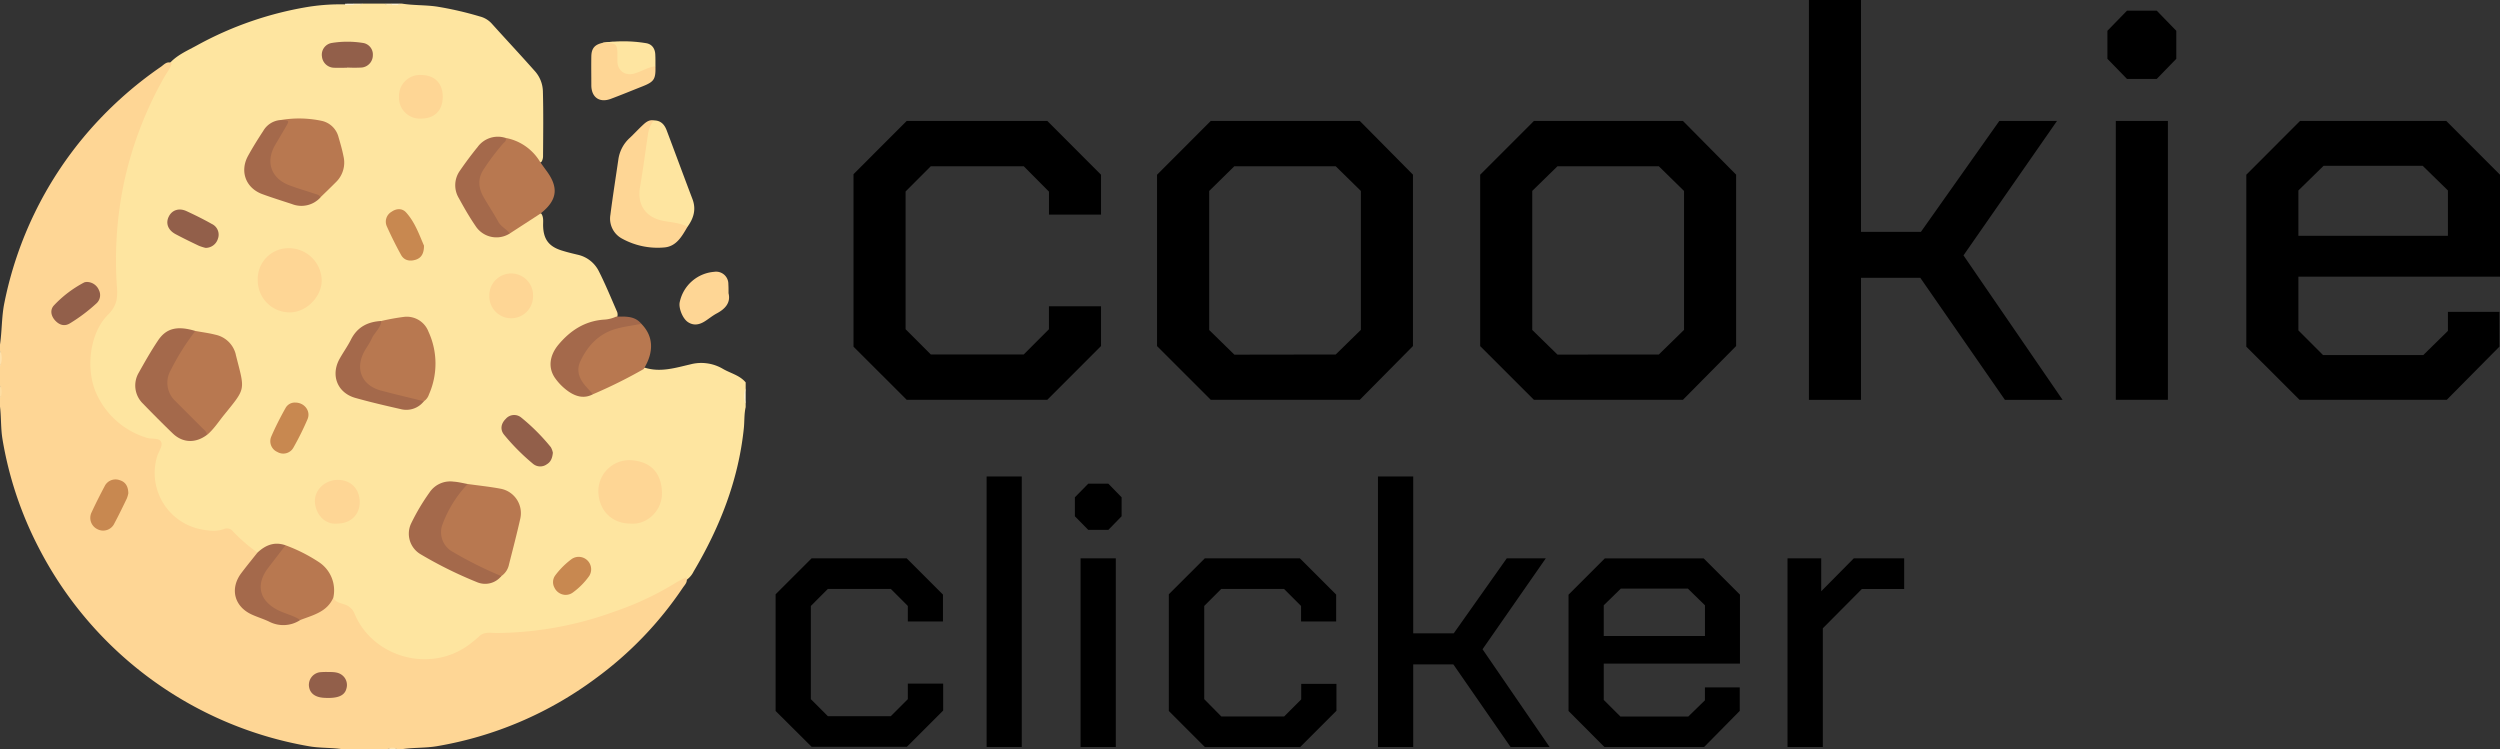 <svg xmlns="http://www.w3.org/2000/svg" viewBox="0 0 827 247.87"><rect x="0" y="0" width="827" height="247.87" fill="#333333" stroke="none"/><defs><style>.cls-1{fill:#fee5a0;}.cls-2{fill:#fed695;}.cls-3{fill:#fee1ab;}.cls-4{fill:#fef1cb;}.cls-5{fill:#fedda1;}.cls-6{fill:#fee2ac;}.cls-7{fill:#fef2d0;}.cls-8{fill:#feecb8;}.cls-9{fill:#fef3d4;}.cls-10{fill:#feebb8;}.cls-11{fill:#b87850;}.cls-12{fill:#a4694b;}.cls-13{fill:#925f4a;}.cls-14{fill:#c88850;}.cls-15{fill:#fee5a1;}</style></defs><title>Recurso 6</title><g id="Capa_2" data-name="Capa 2"><g id="Capa_1-2" data-name="Capa 1"><path d="M282.34,114.68V57.62L299.94,40h46.5L364.22,57.8V71H347v-7.6L338.66,55H307.9l-8.33,8.34v45.57l8.33,8.34h30.76l8.33-8.34v-7.59h17.23v13.15l-17.78,17.79h-46.5Z"/><path d="M382.75,114.49V57.8L400.53,40h49.28l17.6,17.78v56.69l-17.6,17.79H400.53Zm59.1,2.78,8.33-8.15V63.17L441.85,55H408.31L400,63.17v46l8.33,8.15Z"/><path d="M489.64,114.49V57.8L507.43,40h49.28l17.6,17.78v56.69l-17.6,17.79H507.43Zm59.1,2.78,8.34-8.15V63.17L548.74,55H515.21l-8.34,8.15v46l8.34,8.15Z"/><path d="M598.39,0h17.23V76.7h19.82L661.38,40h19.08L649.52,84.48l32.79,47.8H663.23l-28-40.39H615.62v40.39H598.39Z"/><path d="M697.13,19.45V10.19l6.49-6.67h9.82l6.48,6.67v9.26l-6.48,6.67h-9.82ZM699.91,40h17.23v92.26H699.91Z"/><path d="M743.08,114.68V57.8L760.86,40h48.36L827,57.8V91.52H760.31V109.3l8.15,8.16h33.16l8.15-8v-6.3h17.05v11.49l-17.42,17.6H760.68ZM809.77,78V63l-8.34-8.15H768.64L760.31,63V78Z"/><path d="M256.57,235.19v-38.6l11.91-11.9h31.45l12,12v8.9H300.31v-5.14l-5.64-5.64H273.86l-5.63,5.64v30.83l5.63,5.64h20.81l5.64-5.64v-5.14H312v8.9l-12,12H268.48Z"/><path d="M326.37,157.62H338V247.1H326.37Z"/><path d="M355.57,170.78v-6.27L360,160h6.64l4.39,4.51v6.27l-4.39,4.51H360Zm1.88,13.91h11.66V247.1H357.45Z"/><path d="M386.65,235.19v-38.6l11.91-11.9H430l12,12v8.9H430.39v-5.14l-5.64-5.64H404l-5.64,5.64v30.83L404,237h20.8l5.64-5.64v-5.14h11.66v8.9l-12,12H398.56Z"/><path d="M455.83,157.62h11.66V209.5H480.9l17.54-24.81h12.91l-20.93,30.08L512.6,247.1H499.69l-18.92-27.32H467.49V247.1H455.83Z"/><path d="M518.87,235.19V196.72l12-12h32.71l12,12v22.81H530.52v12l5.52,5.51h22.43l5.52-5.38v-4.27h11.52v7.77L563.73,247.1h-33ZM564,210.38V200.23l-5.64-5.51H536.16l-5.64,5.51v10.15Z"/><path d="M591.31,184.69h11.15v10.9l10.78-10.9H629.9v10.15h-14l-12.91,13V247.1H591.31Z"/><path class="cls-1" d="M246.67,133.69v1c-.53,2.27-.37,4.59-.6,6.88-1.75,17.16-7.91,32.78-16.63,47.5a7.17,7.17,0,0,1-2.11,2.59,139.16,139.16,0,0,1-18.84,9.62,129,129,0,0,1-33.73,8.53c-4.25.5-8.5.21-12.73.67a7.19,7.19,0,0,0-4.09,1.75c-5.12,4.38-11,6.9-17.84,6.67-10.22-.34-18-4.92-22.84-13.94-1.22-2.25-2.56-4-5-4.78a3.52,3.52,0,0,1-2.51-2.07,7.9,7.9,0,0,1-.22-2.61c.07-4.46-2.16-7.57-5.86-9.68-3-1.73-6.23-3.21-9.41-4.7a8.22,8.22,0,0,0-6.77,1,5.33,5.33,0,0,1-2.34,1.07c-2.77-.59-4.56-2.69-6.37-4.53-2-2.07-4-2.58-7-2.36-15.43,1.1-24.36-13.67-20.8-25.12.44-1.41,1.8-2.89,1-4.27s-2.63-.89-4-1.31a26.35,26.35,0,0,1-14.71-39.68A18.72,18.72,0,0,1,36.48,102,5.08,5.08,0,0,0,38,97.44C35.93,71.71,40.85,47.49,53.66,25a43,43,0,0,0,2.65-4.29c2.48-2.62,5.77-4,8.84-5.7A115.18,115.18,0,0,1,102.5,2.18a68.48,68.48,0,0,1,11.72-.73h2.72c1-.13,2,.26,3-.25h7.23c.78.5,1.64.13,2.46.25.94-.13,1.93.26,2.84-.25H133c3.86.63,7.8.41,11.66,1a112.59,112.59,0,0,1,14.05,3.24,7.93,7.93,0,0,1,3.89,2.29c4.72,5.24,9.54,10.39,14.22,15.67a10.41,10.41,0,0,1,2.77,6.77c.19,7.13.1,14.27.05,21.4a3.72,3.72,0,0,1-.44,1.85c-1,1-1.66,0-2.08-.61-2.41-3.66-6.09-5.3-10.06-6.5-3.73-.81-6.57.66-8.89,3.45a78.72,78.72,0,0,0-5,6.73,8.46,8.46,0,0,0-.28,9.33c1.39,2.53,2.88,5,4.45,7.42,2.82,4.35,6,5.32,10.93,3.44,2.67-1.78,5.32-3.58,8-5.32.82-.52,1.64-1.41,2.81-.67.82,1.23.55,2.63.58,4,.11,4.42,1.86,6.81,6.07,8.15,1.76.56,3.57,1,5.36,1.42a10.29,10.29,0,0,1,7,5.45c2.18,4.3,4,8.76,5.93,13.17a2.58,2.58,0,0,1,.19,1.87c-.46,1-1.41,1.22-2.35,1.45a23.09,23.09,0,0,1-3.29.66c-5.56.55-9.62,3.59-13.06,7.72s-3.23,8,.39,11.78c2.78,2.88,5.77,5.19,10.13,3.4,5-2,9.62-4.61,14.37-7a7.45,7.45,0,0,1,2.85-1.15c5.17,1.66,10.16.07,15.1-1.07A14.1,14.1,0,0,1,239.11,122c2.53,1.49,5.57,2.11,7.56,4.5v1.93A12.15,12.15,0,0,0,246.67,133.69Z"/><path class="cls-2" d="M110.27,197.67c.75,1.7,2.54,1.83,3.94,2.36a5.11,5.11,0,0,1,3.11,3.07c6.12,14.51,25.4,19.88,38.37,9.77,1-.79,2-1.61,2.93-2.47,1.67-1.51,3.81-1,5.63-1a115.94,115.94,0,0,0,39-7.09,98.83,98.83,0,0,0,20.39-9.59A34.41,34.41,0,0,1,227,191c.65,1.49-.46,2.44-1.14,3.45a119.79,119.79,0,0,1-28.86,30,122.27,122.27,0,0,1-52.41,22.38c-3.85.67-7.79.41-11.66,1h-1.45a5,5,0,0,0-3.37,0H113.22c-3.71-.57-7.49-.31-11.19-1a124.4,124.4,0,0,1-89.21-65.61,120.91,120.91,0,0,1-12-35.95c-.61-3.69-.38-7.47-.87-11.19v-2.41a8.37,8.37,0,0,0,0-4.33v-6.27a12.46,12.46,0,0,0,0-5.3v-1.44c.74-4.73.54-9.53,1.52-14.25a123.66,123.66,0,0,1,27-55.67A127.24,127.24,0,0,1,53.22,22.1c1.05-.72,2-2,3.62-1.21-.47,1.73-1.63,3.09-2.5,4.61A123.53,123.53,0,0,0,41.23,59.43a124.93,124.93,0,0,0-2.51,36c.23,3.65-.33,6-2.94,8.62-6.51,6.48-7.64,19.31-3.29,27.39a26.74,26.74,0,0,0,16.13,13.4c1.64.53,4.15-.17,4.76,1.52.44,1.22-.91,3.07-1.41,4.65a19,19,0,0,0,14.47,24.08c2.55.48,5.09.85,7.58-.07a2.59,2.59,0,0,1,3.16.88,55.2,55.2,0,0,0,8,6.9c.63,1-.26,1.63-.75,2.28-1.4,1.85-3,3.59-4.26,5.52-2.75,4.1-1.72,8.91,2.57,11.37a41.58,41.58,0,0,0,9.6,3.83c2.4.66,4.55-.44,6.69-1.36,1.38-.65,2.81-1.17,4.23-1.72a11.35,11.35,0,0,0,5.37-3.88C109,198.3,109.39,197.62,110.27,197.67Z"/><path class="cls-3" d="M0,115.86a6.37,6.37,0,0,1,0,5.3Z"/><path class="cls-4" d="M246.67,133.69a6.37,6.37,0,0,1,0-5.3Z"/><path class="cls-5" d="M0,127.43a4.42,4.42,0,0,1,0,4.33Z"/><path class="cls-6" d="M128.15,247.87a2.85,2.85,0,0,1,3.37,0Z"/><path class="cls-7" d="M132.49,1.2c-.85.84-1.91.35-2.88.47-.31-.15-.31-.3,0-.47Z"/><path class="cls-8" d="M120,1.2c-.87.8-1.93.38-2.91.46-.17-.11-.23-.21-.16-.31s.12-.15.18-.15Z"/><path class="cls-9" d="M117.07,1.2c0,.16,0,.31,0,.46l-2.91,0c0-.14,0-.28,0-.43Z"/><path class="cls-10" d="M129.6,1.2c0,.16,0,.31,0,.47-.83,0-1.72.25-2.42-.47Z"/><path class="cls-11" d="M154.7,160.11c3.64.51,7.3.88,10.9,1.56a8.22,8.22,0,0,1,6.52,9.86c-1.14,5.06-2.44,10.09-3.73,15.12a6.12,6.12,0,0,1-2.55,3.92c-1.06.62-2,.16-3-.31-4-2-8.08-3.92-12-6-5.64-3-7.16-7.89-4.26-13.57a85,85,0,0,1,5.08-8.44C152.4,161.1,153.24,160.14,154.7,160.11Z"/><path class="cls-11" d="M64.63,109.48c2.2.41,4.44.68,6.61,1.24A8.8,8.8,0,0,1,78,117.26c0,.16.06.32.1.47,2.94,11.6,3.31,10.5-4,19.55-1.81,2.23-3.36,4.69-5.59,6.57-1.67-.76-2.64-2.3-3.9-3.52-2.43-2.34-4.86-4.68-7.14-7.17a9.37,9.37,0,0,1-1.52-11.33c1.78-3.42,3.84-6.68,5.89-9.94A4.55,4.55,0,0,1,64.63,109.48Z"/><path class="cls-11" d="M126.16,106.18a72.17,72.17,0,0,1,7.51-1.36,7.68,7.68,0,0,1,8.07,4.9,25.19,25.19,0,0,1,.17,20.73,4.41,4.41,0,0,1-1.69,2.29,3.24,3.24,0,0,1-2.77.17c-3.88-.95-7.77-1.83-11.61-2.93-6.84-2-9.42-7.78-6.08-14C121.59,112.52,123.34,109,126.16,106.18Z"/><path class="cls-11" d="M178.72,53.65c.65.9,1.29,1.82,1.95,2.71,4.28,5.7,3.72,9.92-1.93,14.32L168.6,77.26A6.47,6.47,0,0,1,164.35,74c-1.82-2.82-3.58-5.69-5.2-8.64a9,9,0,0,1,.3-10,54.26,54.26,0,0,1,7.73-9.75A16.85,16.85,0,0,1,178.72,53.65Z"/><path class="cls-11" d="M92.91,39.7a36.07,36.07,0,0,1,13.74.33A7.38,7.38,0,0,1,112,45.41c.6,2.07,1.21,4.15,1.62,6.26a9,9,0,0,1-2.5,8.59c-1.69,1.7-3.41,3.36-5.11,5A46.56,46.56,0,0,1,92.7,60.62c-4-2.26-5.14-7.72-2.91-12.15a50.8,50.8,0,0,1,3.56-6A1.74,1.74,0,0,0,92.91,39.7Z"/><path class="cls-11" d="M110.27,197.67c-2.07,4.8-6.72,5.79-10.94,7.43A19.66,19.66,0,0,1,88,199.92a7.88,7.88,0,0,1-1.76-9.49c1.69-3.66,4.51-6.56,7.13-9.58a1.78,1.78,0,0,1,1.08-.47,52.82,52.82,0,0,1,10.86,5.45A11.18,11.18,0,0,1,110.27,197.67Z"/><path class="cls-12" d="M64.63,109.48a79.32,79.32,0,0,0-8.13,12.93,8.29,8.29,0,0,0,1.56,10.31c3,3,6,6,9,9,.61.61,1.36,1.15,1.4,2.14-3.75,2.82-8,2.7-11.31-.48s-6.63-6.53-9.87-9.87a8.33,8.33,0,0,1-1.41-10.17c2-3.57,4-7.11,6.28-10.52C54.91,108.55,58.58,107.67,64.63,109.48Z"/><path class="cls-11" d="M212.18,107.14c4,4.1,4.22,9.27.75,14.94a161.84,161.84,0,0,1-16.79,8.34c-4.34-1.83-6.8-7-4.85-11.31,2.53-5.51,6.52-9.75,12.68-11.17C206.63,107.33,209.31,106,212.18,107.14Z"/><path class="cls-12" d="M154.7,160.11a39.16,39.16,0,0,0-8.47,13.76,7.41,7.41,0,0,0,2.9,8.3,128.6,128.6,0,0,0,16.71,8.4,6.87,6.87,0,0,1-8.07,2,136.85,136.85,0,0,1-18.68-9.25,7.89,7.89,0,0,1-3-10.34,70,70,0,0,1,6-10.08,8.22,8.22,0,0,1,7.9-3.58C151.59,159.42,153.14,159.82,154.7,160.11Z"/><path class="cls-2" d="M85.27,92.73A10.17,10.17,0,0,1,95.58,82.1a10.86,10.86,0,0,1,10.83,10.38c.21,5.51-5,10.81-10.45,10.86A10.56,10.56,0,0,1,85.27,92.73Z"/><path class="cls-2" d="M208.52,173.2c-6.13,0-10.3-4.31-10.58-10.31a10.28,10.28,0,0,1,10.54-10.67c6.74.36,10.24,4.08,10.5,10.57C219.22,168.87,214,173.74,208.52,173.2Z"/><path class="cls-12" d="M212.18,107.14c-2.82.53-5.7.87-8.45,1.65-5.68,1.62-9.39,5.64-11.79,10.81-1.38,3-.29,5.76,1.81,8.15.79.9,1.6,1.78,2.39,2.67-2.79,1.48-5.4.85-7.87-.78a18.18,18.18,0,0,1-4.47-4.32c-2.63-3.51-2.07-7.73,1-11.38,3.94-4.66,8.64-7.7,14.84-8.2a11,11,0,0,0,4.17-1C206.83,104.73,209.94,104.4,212.18,107.14Z"/><path class="cls-12" d="M92.91,39.7c2.9.11,2.9.11,1.51,2.48C93.29,44.12,92.14,46.05,91,48c-3.24,5.61-1.29,11.09,4.82,13.33,2.63,1,5.33,1.76,8,2.67.81.28,1.78.35,2.19,1.31a8.52,8.52,0,0,1-9.44,2.19c-3.26-1.07-6.54-2.09-9.76-3.27-5.5-2-7.58-7.53-4.75-12.68,1.54-2.8,3.24-5.52,5-8.2A7.21,7.21,0,0,1,92.91,39.7Z"/><path class="cls-12" d="M126.16,106.18c-.26,2.39-2.3,3.82-3.21,5.88-.71,1.59-1.83,3-2.62,4.56-2.86,5.68-.49,10.93,5.74,12.59,4.7,1.25,9.44,2.35,14.15,3.53a7.37,7.37,0,0,1-7.72,2.58c-5-1.13-10-2.3-14.88-3.67-6-1.65-8.3-7.47-5.31-12.9,1.2-2.17,2.67-4.19,3.78-6.4C118.19,108.16,121.68,106.41,126.16,106.18Z"/><path class="cls-12" d="M167.18,45.61c.58,1-.38,1.41-.87,2A79.92,79.92,0,0,0,160,56c-2,3-1.78,6.07-.1,9.06,1.56,2.8,3.39,5.45,4.91,8.26.93,1.72,2.76,2.42,3.81,3.93a8.23,8.23,0,0,1-11.38-2.6c-2-2.92-3.76-6-5.43-9.06a8.27,8.27,0,0,1,.31-9.1c1.86-2.7,3.82-5.34,5.89-7.88A8.27,8.27,0,0,1,167.18,45.61Z"/><path class="cls-12" d="M94.45,180.38l-5.69,7.41c-4.32,5.59-3,11,3.36,14.13,2.37,1.15,5,1.69,7.21,3.18a10.18,10.18,0,0,1-10.27.55c-1.86-.9-3.88-1.49-5.76-2.36-5.82-2.65-7.32-8.58-3.49-13.69,1.73-2.3,3.56-4.53,5.34-6.78C87.81,180.32,90.8,179.09,94.45,180.38Z"/><path class="cls-2" d="M111.61,173.2c-4.26.51-7.35-3.34-7.45-7.33s3.52-7.12,7.54-7.13c4.37,0,7.28,2.94,7.3,7.41C119,170.27,116,173.19,111.61,173.2Z"/><path class="cls-2" d="M176.33,98.1A7.23,7.23,0,1,1,161.87,98a7.24,7.24,0,1,1,14.46.15Z"/><path class="cls-2" d="M146.46,32c0,4.58-2.71,7.26-7.33,7.24A6.9,6.9,0,0,1,132,31.93a6.91,6.91,0,0,1,7.34-7.12C143.77,24.83,146.46,27.55,146.46,32Z"/><path class="cls-13" d="M182.89,149.78c-.17,1.67-.64,3-2,3.8a3.7,3.7,0,0,1-4.5-.1,70.84,70.84,0,0,1-9.66-9.7c-1.35-1.69-1-3.68.58-5.22a3.67,3.67,0,0,1,5.06-.48,67.3,67.3,0,0,1,9.84,9.84A6.08,6.08,0,0,1,182.89,149.78Z"/><path class="cls-13" d="M68,82a15.71,15.71,0,0,1-2.19-.69c-2.6-1.24-5.19-2.49-7.73-3.85s-3.33-3.61-2.26-5.79,3.39-3,5.92-1.81c2.83,1.31,5.63,2.7,8.34,4.23a3.91,3.91,0,0,1,2,4.91A4.25,4.25,0,0,1,68,82Z"/><path class="cls-14" d="M140.26,81.26c0,2.57-.86,4.06-2.76,4.66s-3.79.28-4.82-1.58c-1.7-3.07-3.26-6.22-4.7-9.42a3.78,3.78,0,0,1,1.52-4.85c1.62-1.15,3.54-1.23,4.83.2C137.32,73.57,138.72,77.77,140.26,81.26Z"/><path class="cls-14" d="M97.67,133.17c3.08,0,5.2,2.85,4.06,5.51a95.09,95.09,0,0,1-4.6,9.27,3.84,3.84,0,0,1-5.4,1.55,3.88,3.88,0,0,1-2-5.07c1.39-3.24,3-6.37,4.73-9.46A3.49,3.49,0,0,1,97.67,133.17Z"/><path class="cls-13" d="M114.83,22.41c-1.44,0-2.89.07-4.33,0a4.11,4.11,0,0,1-4-3.72,3.93,3.93,0,0,1,3.39-4.5,32.33,32.33,0,0,1,10.06,0,3.85,3.85,0,0,1,3.39,4.05,4.09,4.09,0,0,1-3.66,4.1,45.38,45.38,0,0,1-4.81,0Z"/><path class="cls-14" d="M186.79,196.77a4.17,4.17,0,0,1-3.38-2.38,3.78,3.78,0,0,1,.31-4.11,26.36,26.36,0,0,1,5.46-5.4,4.12,4.12,0,0,1,5.73,5.66,23.94,23.94,0,0,1-5.38,5.44A4,4,0,0,1,186.79,196.77Z"/><path class="cls-13" d="M29,93.28A4.38,4.38,0,0,1,32.74,96a3.69,3.69,0,0,1-.89,4.41A55.56,55.56,0,0,1,23.07,107c-1.83,1.1-3.61.43-4.94-1.11s-1.58-3.45-.3-4.85a37.79,37.79,0,0,1,10.06-7.63A3,3,0,0,1,29,93.28Z"/><path class="cls-14" d="M42.45,163.17a9,9,0,0,1-.51,1.76c-1.32,2.74-2.65,5.49-4.09,8.18a4.09,4.09,0,0,1-5.71,1.9,4.14,4.14,0,0,1-1.82-5.57c1.34-2.91,2.8-5.77,4.3-8.61a4,4,0,0,1,4.94-2C41.5,159.4,42.4,160.85,42.45,163.17Z"/><path class="cls-13" d="M108.62,222.3c1.86,0,3.7,0,5.1,1.54a4.14,4.14,0,0,1,.86,4c-.61,2.34-2.93,3.26-7.34,3-2.88-.15-4.61-1.38-5-3.57a4.23,4.23,0,0,1,3.53-4.89A22.69,22.69,0,0,1,108.62,222.3Z"/><path class="cls-2" d="M227.44,75c-1.85,3.12-3.64,6.54-7.74,6.86a24.39,24.39,0,0,1-14.06-3,7.49,7.49,0,0,1-3.72-7.81c.79-6.18,1.77-12.33,2.66-18.49a11.83,11.83,0,0,1,3.81-7c1.4-1.32,2.7-2.74,4.1-4.05,1.06-1,2.17-2,3.8-1.68a1.61,1.61,0,0,1,0,1.39c-2.41,7.12-2.63,14.62-3.77,22-.67,4.28,1.69,7.42,5.89,8.65,2.23.65,4.55.9,6.8,1.49C226.14,73.51,227.38,73.51,227.44,75Z"/><path class="cls-1" d="M227.44,75c-2.53-1.3-5.36-1.41-8.07-1.95-5.84-1.16-8.66-5.36-7.65-11.18s1.77-11.8,2.67-17.7a9.23,9.23,0,0,1,1.9-4.34c2.29,0,3.51,1.35,4.24,3.27,2.85,7.55,5.64,15.14,8.51,22.69C230.35,69.18,229.5,72.15,227.44,75Z"/><path class="cls-2" d="M216.82,21.91c.11,4.31-.42,5.13-4.31,6.67-3.5,1.38-7,2.83-10.51,4.14-3.71,1.36-6.36-.54-6.39-4.48,0-3.21-.06-6.42,0-9.62.06-2.67,1.15-3.88,3.76-4.45a.49.49,0,0,1,.22-.1c5.43-.51,5.43-.51,5.59,5,.13,4.07,1.9,5.28,5.76,3.93,1.14-.39,2.23-.91,3.37-1.28A2.36,2.36,0,0,1,216.82,21.91Z"/><path class="cls-2" d="M241,97c.75,3-.94,5.11-3.87,6.66-1.33.71-2.52,1.69-3.8,2.52-1.87,1.22-3.82,1.69-5.82.33-1.73-1.19-3.1-4.7-2.65-6.59a12.65,12.65,0,0,1,11.39-10A4.05,4.05,0,0,1,240.94,94C241,94.83,241,95.63,241,97Z"/><path class="cls-15" d="M216.82,21.91c-2.49.32-4.59,1.74-7,2.42-2.88.83-5.34-.76-5.58-3.72,0-.47,0-1,0-1.43,0-4.87,0-4.87-4.89-5a45.88,45.88,0,0,1,14.42.11c1.93.33,2.94,1.81,3,3.81C216.84,19.36,216.82,20.64,216.82,21.91Z"/></g></g></svg>